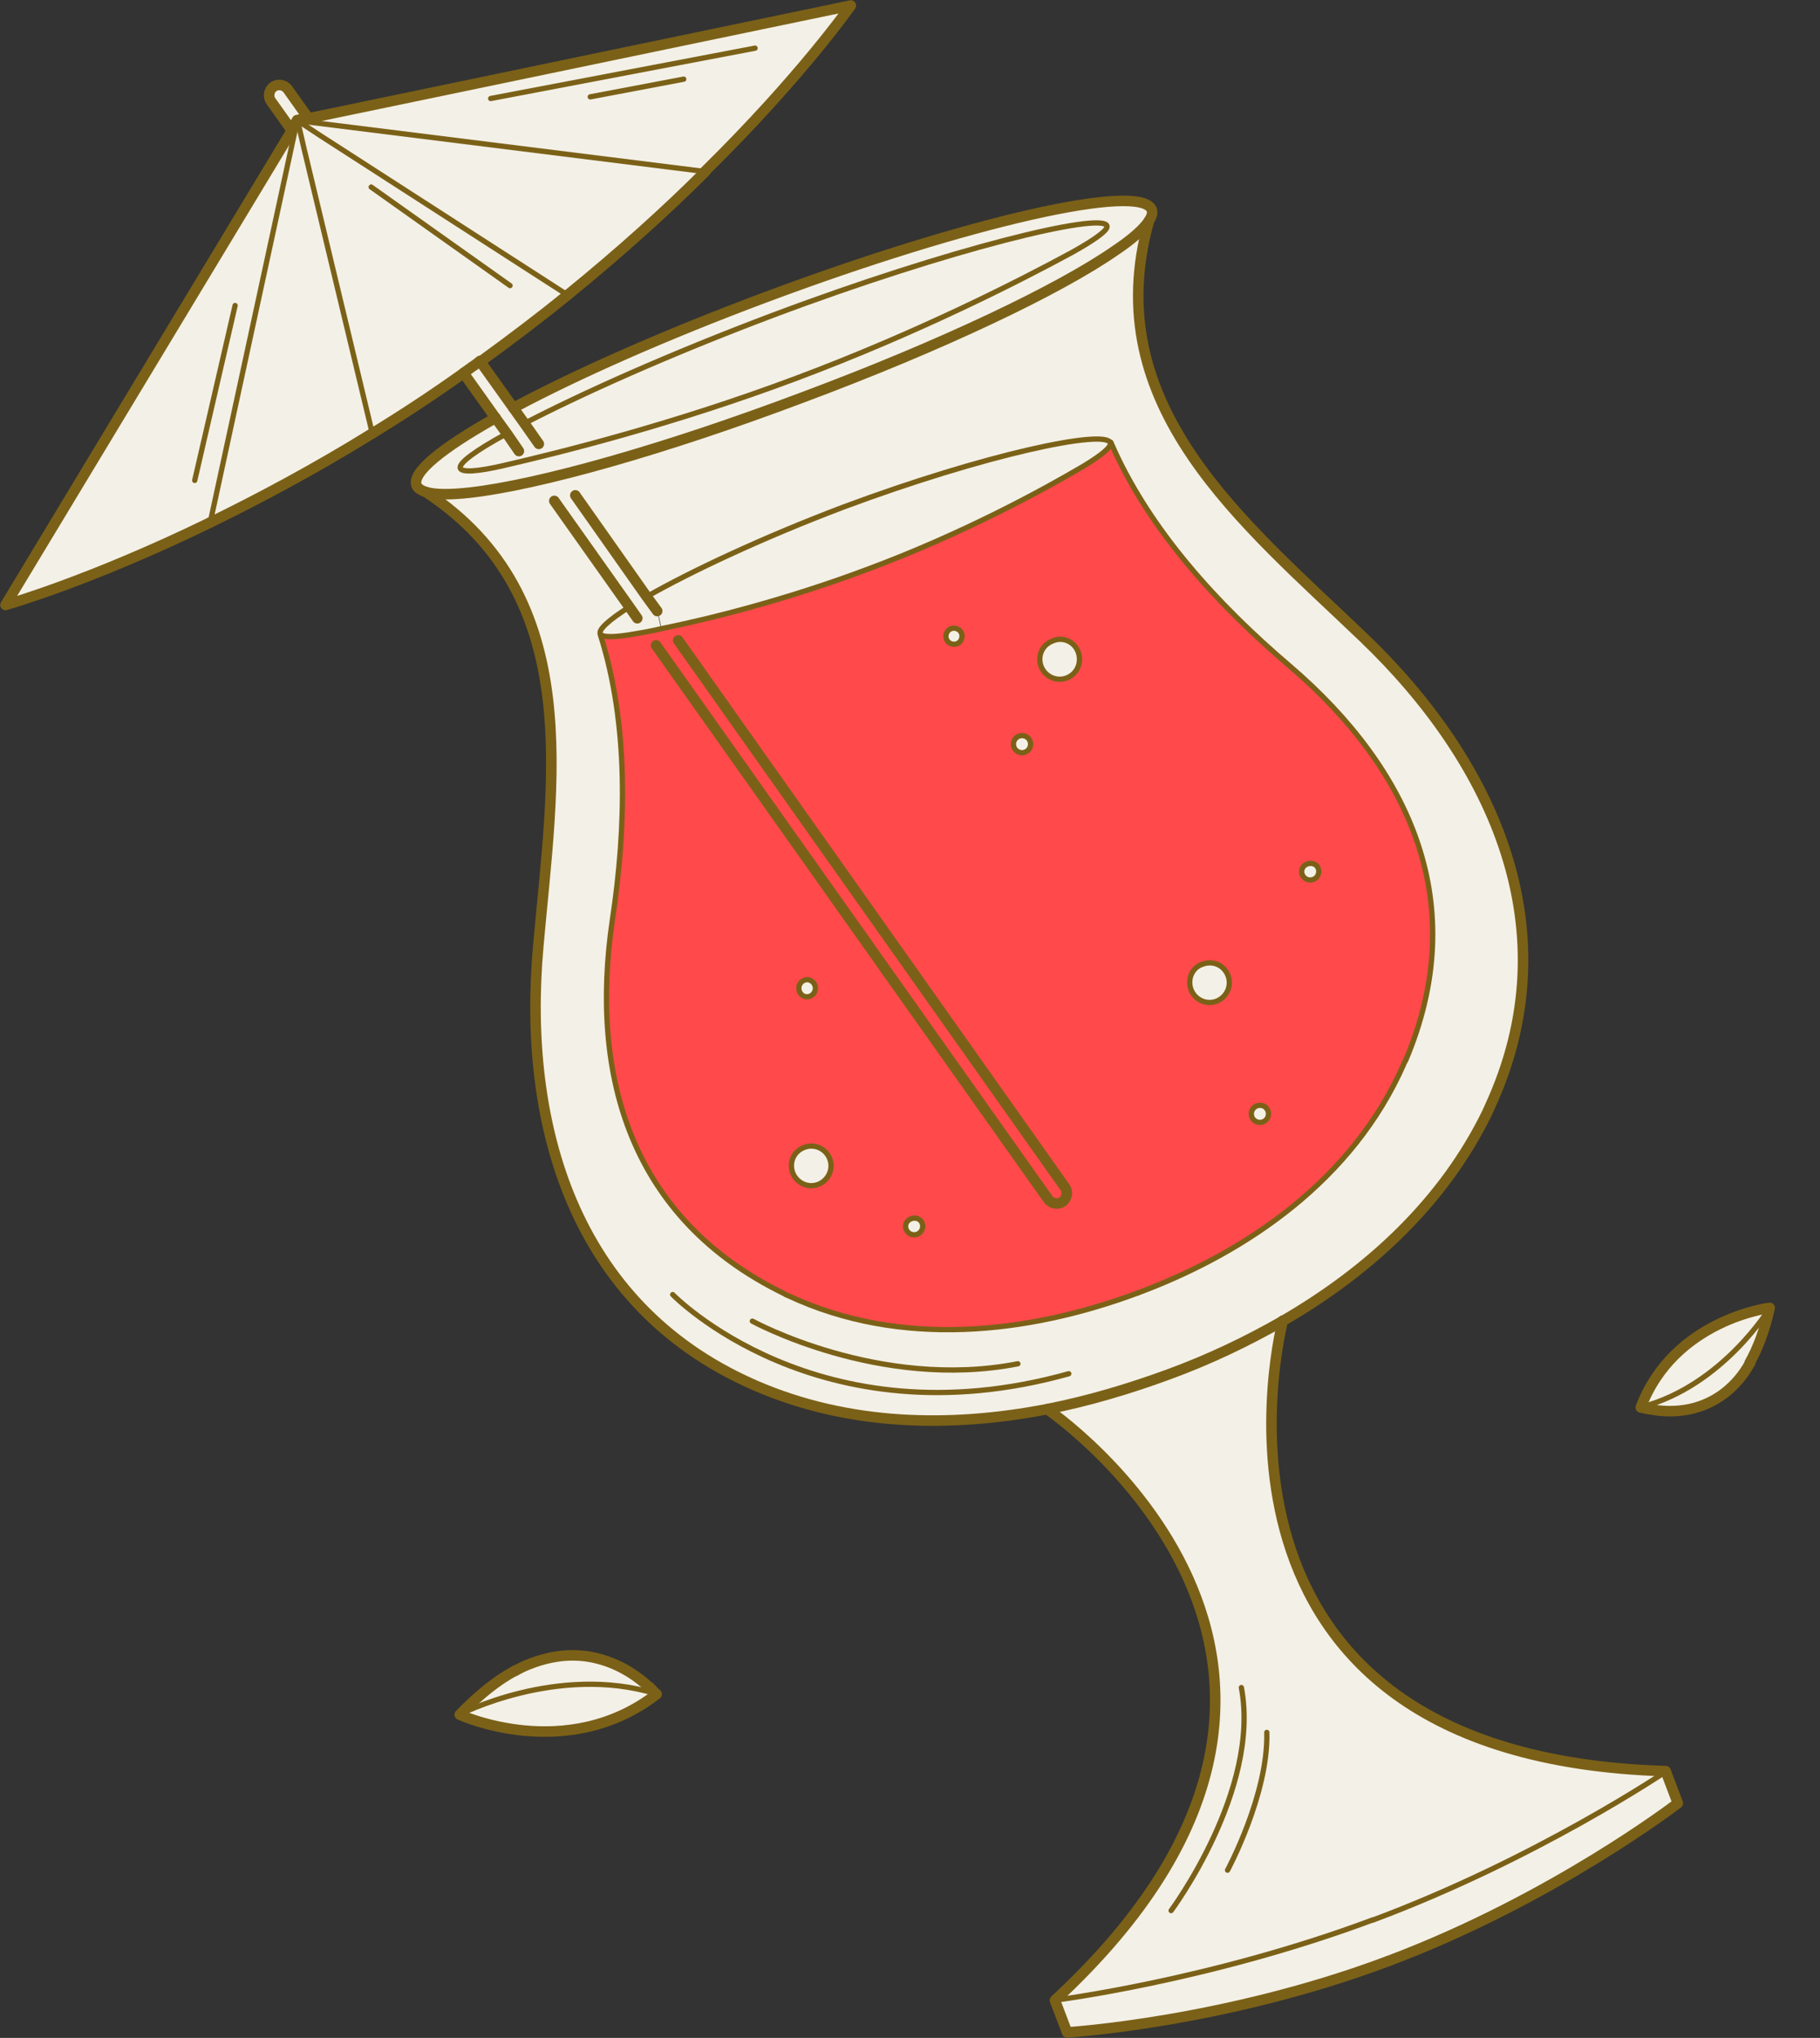 <?xml version="1.0" encoding="utf-8"?>
<!-- Generator: Adobe Illustrator 27.9.0, SVG Export Plug-In . SVG Version: 6.00 Build 0)  -->
<svg version="1.1" xmlns="http://www.w3.org/2000/svg" xmlns:xlink="http://www.w3.org/1999/xlink" x="0px" y="0px"
	 viewBox="0 0 329 368.2" style="enable-background:new 0 0 329 368.2;" xml:space="preserve">
<rect x="0" y="0" width="329" height="368.2" fill="#333333" stroke="none"/>
<style type="text/css">
	.st0{fill:#F3F0E7;}
	.st1{clip-path:url(#SVGID_00000063602886487867850440000018359929562542744226_);}
	.st2{fill:none;stroke:#7B6117;stroke-width:3.775;stroke-linecap:round;stroke-linejoin:round;stroke-miterlimit:10;}
	.st3{fill:#599942;}
	.st4{fill:#FF494B;}
	.st5{fill:none;stroke:#7B6117;stroke-width:0.952;stroke-linecap:round;stroke-linejoin:round;stroke-miterlimit:10;}
	.st6{fill:none;stroke:#7B6117;stroke-width:1.903;stroke-linecap:round;stroke-linejoin:round;stroke-miterlimit:10;}
	.st7{fill:#FF7D1D;}
	.st8{fill:#FFBF29;}
	.st9{fill:none;stroke:#7B6117;stroke-width:0.952;stroke-miterlimit:10;}
	.st10{fill:none;stroke:#7B6117;stroke-width:1.903;stroke-miterlimit:10;}
</style>
<g id="BACKGROUND">
</g>
<g id="OBJECTS">
	<g>
		<g>
			<path class="st0" d="M52.1,16.2l3.7,5.2l-2,0.4l-1,1.7l-3.7-5.2c-0.6-0.8-0.4-2,0.4-2.6C50.3,15.2,51.5,15.4,52.1,16.2z"/>
			<path class="st0" d="M116.9,107.8l1.9,2.6l0.7,3.2c-1.7,0.4-3.3,0.7-4.6,0.9c-3.8,0.7-6.1,0.7-6.4,0c5.2,16.4,4.6,35.1,2.2,51.6
				c-4.3,28.6,3.5,54.2,31,67.5c0.3,0.1,0.5,0.3,0.8,0.4c20.4,9.5,43.4,7,63.2-0.5c19.9-7.4,38.9-20.6,48-41.2
				c0.1-0.3,0.2-0.5,0.4-0.8c11.9-28.1,1-52.5-21-71.3c-12.8-10.9-25.5-24.6-32.3-40.4c-0.9-2.5-22.8,2.1-48.2,11.6
				C137.7,97.1,124.9,103.2,116.9,107.8z M246.4,115.2c23.5,22.5,37.5,53,22.8,84.8c-0.1,0.3-0.3,0.6-0.4,0.9
				c-7.9,16.3-21.4,28.7-36.9,37.7c-6.6,3.8-13.6,7.1-20.7,9.7c-7.1,2.6-14.4,4.8-22,6.3c-17.6,3.4-35.9,3-52.6-4.2
				c-0.3-0.1-0.6-0.3-0.9-0.4c-32-14.3-41.4-46.6-38.5-79C99.9,141.4,106,108,77,88.9c1.6,0.5,4.4,0.5,8,0.1
				c12.3-1.4,35-7.7,60.2-17.1c25.2-9.4,46.4-19.5,56.6-26.6c3-2.1,5-3.9,6-5.3C198.3,73.4,224.9,94.5,246.4,115.2z"/>
			<path class="st0" d="M208.2,37.9c0.2,0.6,0,1.2-0.5,2c-0.9,1.4-3,3.3-6,5.3c-10.2,7.1-31.4,17.2-56.6,26.6
				C119.9,81.3,97.3,87.6,85,89c-3.6,0.4-6.3,0.4-8-0.1c-0.9-0.3-1.5-0.7-1.7-1.2c-0.9-2.3,4.5-6.7,14.3-12.2l2,2.9
				c-5.6,3.1-8.6,5.3-8.3,6.2c0.3,0.7,3.1,0.5,7.9-0.5c10.4-2.3,30.5-7.4,52.7-15.7c22.1-8.3,40.6-17.7,50-22.8
				c4.3-2.3,6.6-4,6.3-4.8c-0.9-2.5-28.2,4.1-60.5,16.2C121,64,105,71.2,94.8,76.5l-2-2.9c11.4-6.1,27.4-13.2,45.6-20
				C175,39.9,206.3,32.8,208.2,37.9z"/>
			<path class="st4" d="M233,120.3c22,18.7,32.9,43.1,21,71.3c-0.1,0.3-0.2,0.5-0.4,0.8c-9.1,20.6-28.1,33.8-48,41.2
				c-19.9,7.4-42.9,10-63.2,0.5c-0.3-0.1-0.5-0.2-0.8-0.4c-27.5-13.4-35.2-39-31-67.5c2.5-16.6,3-35.3-2.2-51.6
				c0.3,0.7,2.6,0.7,6.4,0c1.4-0.2,2.9-0.6,4.6-0.9c8.9-1.8,22.6-5.2,37.2-10.7c17.5-6.6,31.9-14.4,39.2-18.7c3.3-2,5.1-3.4,4.8-4.2
				C207.6,95.7,220.3,109.5,233,120.3z M238.3,156.9c-0.3-0.8-1.2-1.2-2-0.9s-1.2,1.2-0.9,1.9c0.3,0.8,1.2,1.2,2,0.9
				C238.2,158.5,238.6,157.7,238.3,156.9z M222,176.3c-0.7-1.9-2.8-2.8-4.7-2.1c-1.9,0.7-2.8,2.8-2.1,4.6c0.7,1.9,2.8,2.8,4.6,2.1
				C221.8,180.2,222.7,178.1,222,176.3z M229.2,200.7c-0.3-0.8-1.2-1.2-2-0.9c-0.8,0.3-1.2,1.2-0.9,2c0.3,0.8,1.2,1.2,2,0.9
				C229.1,202.3,229.5,201.5,229.2,200.7z M194.9,117.8c-0.7-1.9-2.8-2.8-4.6-2.1c-1.9,0.7-2.8,2.8-2.1,4.6c0.7,1.9,2.8,2.8,4.6,2.1
				C194.7,121.7,195.6,119.7,194.9,117.8z M186.2,133.9c-0.3-0.8-1.2-1.2-2-0.9c-0.8,0.3-1.2,1.2-0.9,2c0.3,0.8,1.2,1.2,2,0.9
				C186.1,135.6,186.5,134.7,186.2,133.9z M173.6,115.7c0.4-0.7,0.2-1.5-0.5-2c-0.7-0.4-1.5-0.2-1.9,0.4c-0.4,0.7-0.2,1.5,0.5,2
				C172.3,116.5,173.2,116.3,173.6,115.7z M166.7,221c-0.3-0.8-1.2-1.2-2-0.9s-1.2,1.2-0.9,1.9c0.3,0.8,1.2,1.2,2,0.9
				C166.5,222.6,167,221.8,166.7,221z M147.3,178c-0.3-0.8-1.2-1.2-2-0.9c-0.8,0.3-1.2,1.2-0.9,2c0.3,0.8,1.2,1.2,1.9,0.9
				C147.2,179.6,147.6,178.8,147.3,178z M150,209.4c-0.7-1.9-2.8-2.8-4.7-2.1c-1.9,0.7-2.8,2.8-2.1,4.6c0.7,1.9,2.8,2.8,4.6,2.1
				C149.7,213.3,150.7,211.3,150,209.4z"/>
			<path class="st0" d="M94.8,76.5C105,71.2,121,64,139.6,57c32.2-12.1,59.6-18.7,60.5-16.2c0.3,0.7-2,2.4-6.3,4.8
				c-9.4,5.1-27.8,14.5-50,22.8c-22.2,8.3-42.3,13.3-52.7,15.7c-4.7,1.1-7.6,1.3-7.9,0.5c-0.3-0.9,2.6-3.1,8.3-6.2l-2-2.9l-5.7-8
				c0.5-0.4,1-0.7,1.5-1.1c0.5-0.3,1-0.7,1.5-1.1l6,8.4L94.8,76.5z"/>
			<path class="st0" d="M301.1,320.1l2.2,5.8c0,0-22.5,17.3-52.3,28.5c-29.8,11.2-58.1,12.9-58.1,12.9l-2.2-5.8
				c0,0,28-3.5,57.5-14.5C277.6,335.9,301.1,320.1,301.1,320.1z"/>
			<path class="st0" d="M236.3,156c0.8-0.3,1.7,0.1,2,0.9c0.3,0.8-0.1,1.7-0.9,2c-0.8,0.3-1.7-0.1-2-0.9
				C235.2,157.1,235.6,156.3,236.3,156z"/>
			<path class="st0" d="M200.8,80c0.3,0.7-1.5,2.2-4.8,4.2c-7.3,4.3-21.7,12.2-39.2,18.7c-14.7,5.5-28.3,8.9-37.2,10.7l-0.7-3.2
				l-1.9-2.6c7.9-4.5,20.8-10.6,35.6-16.2C178,82.1,199.8,77.5,200.8,80z"/>
			<path class="st0" d="M301.1,320.1c0,0-23.4,15.8-52.9,26.8c-29.5,11-57.5,14.5-57.5,14.5c66-61.1-1.4-106.8-1.4-106.8
				c7.5-1.5,14.9-3.6,22-6.3c7.1-2.6,14-5.9,20.7-9.7C231.9,238.6,211.2,317.4,301.1,320.1z"/>
			<path class="st0" d="M55.7,21.4L153.8,1c0,0-8.9,12.8-26.4,30l-71.2-8.9l-2.5-0.3L55.7,21.4z"/>
			<path class="st0" d="M217.4,174.2c1.9-0.7,4,0.2,4.7,2.1c0.7,1.9-0.3,3.9-2.1,4.6c-1.9,0.7-3.9-0.3-4.6-2.1
				C214.6,177,215.5,174.9,217.4,174.2z"/>
			<path class="st0" d="M227.3,199.8c0.8-0.3,1.7,0.1,2,0.9c0.3,0.8-0.1,1.7-0.9,2c-0.8,0.3-1.7-0.1-2-0.9
				C226.1,201,226.5,200.1,227.3,199.8z"/>
			<path class="st0" d="M190.3,115.7c1.9-0.7,4,0.2,4.6,2.1c0.7,1.9-0.2,4-2.1,4.7c-1.9,0.7-3.9-0.3-4.6-2.1
				C187.5,118.5,188.4,116.4,190.3,115.7z"/>
			<path class="st0" d="M184.2,133c0.8-0.3,1.7,0.1,2,0.9c0.3,0.8-0.1,1.7-0.9,2c-0.8,0.3-1.7-0.1-2-0.9
				C183,134.2,183.4,133.3,184.2,133z"/>
			<path class="st0" d="M173.2,113.7c0.7,0.4,0.9,1.3,0.5,2c-0.4,0.7-1.3,0.9-2,0.5c-0.7-0.4-0.9-1.3-0.5-2
				C171.6,113.5,172.5,113.3,173.2,113.7z"/>
			<path class="st0" d="M56.2,22.1l71.2,8.9c-6.9,6.9-15.3,14.5-24.9,22.3L57.9,24.5l-4.2-2.7L56.2,22.1z"/>
			<path class="st0" d="M57.9,24.5l44.7,28.8c-4.9,4-10.2,8-15.7,12c-0.5,0.4-1,0.7-1.5,1.1c-0.5,0.3-1,0.7-1.5,1.1
				c-5.6,4-11.1,7.6-16.5,10.9L54.9,26.6l-1.2-4.8L57.9,24.5z"/>
			<path class="st0" d="M164.7,220.1c0.8-0.3,1.7,0.1,2,0.9c0.3,0.8-0.1,1.7-0.9,2c-0.8,0.3-1.7-0.1-2-0.9
				C163.5,221.3,163.9,220.4,164.7,220.1z"/>
			<path class="st0" d="M145.3,177.1c0.8-0.3,1.7,0.1,2,0.9c0.3,0.8-0.1,1.7-0.9,2c-0.8,0.3-1.6-0.1-1.9-0.9
				C144.2,178.2,144.6,177.4,145.3,177.1z"/>
			<path class="st0" d="M145.3,207.3c1.9-0.7,4,0.2,4.7,2.1c0.7,1.9-0.3,3.9-2.1,4.6c-1.9,0.7-3.9-0.3-4.6-2.1
				C142.5,210.1,143.4,208,145.3,207.3z"/>
			<path class="st0" d="M53.8,21.8l1.2,4.8l12.4,51.7C56.8,84.8,46.8,90.1,38,94.4l15.2-70.2L53.8,21.8z"/>
			<path class="st0" d="M53.8,21.8l-0.5,2.4L38,94.4C16,105.1,1,109.3,1,109.3l51.8-85.8L53.8,21.8z"/>
		</g>
		<g>
			<path class="st5" d="M205.7,233.6c-19.9,7.4-42.9,10-63.2,0.5c-0.3-0.1-0.5-0.2-0.8-0.4c-27.5-13.4-35.2-39-31-67.5
				c2.5-16.6,3-35.3-2.2-51.6"/>
			<path class="st6" d="M189.3,254.6c0,0,67.4,45.7,1.4,106.8l2.2,5.8c0,0,28.3-1.7,58.1-12.9"/>
			<path class="st5" d="M94.8,76.5C105,71.2,121,64,139.6,57c32.2-12.1,59.6-18.7,60.5-16.2c0.3,0.7-2,2.4-6.3,4.8
				c-9.4,5.1-27.8,14.5-50,22.8c-22.2,8.3-42.3,13.3-52.7,15.7c-4.7,1.1-7.6,1.3-7.9,0.5c-0.3-0.9,2.6-3.1,8.3-6.2"/>
			<path class="st6" d="M92.8,73.7c11.4-6.1,27.4-13.2,45.6-20c36.7-13.7,67.9-20.8,69.8-15.8c0.2,0.6,0,1.2-0.5,2
				c-0.9,1.4-3,3.3-6,5.3c-10.2,7.1-31.4,17.2-56.6,26.6C119.9,81.3,97.3,87.6,85,89c-3.6,0.4-6.3,0.4-8-0.1
				c-0.9-0.3-1.5-0.7-1.7-1.2c-0.9-2.3,4.5-6.7,14.3-12.2"/>
			<path class="st5" d="M205.7,233.6c19.9-7.4,38.9-20.6,48-41.2c0.1-0.3,0.2-0.5,0.4-0.8c11.9-28.1,1-52.5-21-71.3
				c-12.8-10.9-25.5-24.6-32.3-40.4"/>
			<path class="st6" d="M207.7,39.9c-9.4,33.5,17.2,54.6,38.8,75.3c23.5,22.5,37.5,53,22.8,84.8c-0.1,0.3-0.3,0.6-0.4,0.9
				c-7.9,16.3-21.4,28.7-36.9,37.7c-6.6,3.8-13.6,7.1-20.7,9.7c-7.1,2.6-14.4,4.8-22,6.3c-17.6,3.4-35.9,3-52.6-4.2
				c-0.3-0.1-0.6-0.3-0.9-0.4c-32-14.3-41.4-46.6-38.5-79C99.9,141.4,106,108,77,88.9"/>
			<path class="st6" d="M231.9,238.6c0,0-20.7,78.7,69.2,81.4l2.2,5.8c0,0-22.5,17.3-52.3,28.5"/>
			<path class="st5" d="M116.9,107.8c7.9-4.5,20.8-10.6,35.6-16.2c25.5-9.5,47.3-14.1,48.2-11.6c0.3,0.7-1.5,2.2-4.8,4.2
				c-7.3,4.3-21.7,12.2-39.2,18.7c-14.7,5.5-28.3,8.9-37.2,10.7c-1.7,0.4-3.3,0.7-4.6,0.9c-3.8,0.7-6.1,0.7-6.4,0
				c-0.3-0.8,1.6-2.5,5.2-4.8l0,0"/>
			<path class="st6" d="M67.3,78.3C56.8,84.8,46.8,90.1,38,94.4"/>
			<path class="st6" d="M127.5,31c-6.9,6.9-15.3,14.5-24.9,22.3"/>
			<path class="st6" d="M55.7,21.4L153.8,1c0,0-8.9,12.8-26.4,30"/>
			<path class="st6" d="M38,94.4C16,105.1,1,109.3,1,109.3l51.8-85.8"/>
			<path class="st6" d="M52.7,23.5l-3.7-5.2c-0.6-0.8-0.4-2,0.4-2.6c0.8-0.6,2-0.4,2.6,0.4l3.7,5.2l-2,0.4L52.7,23.5z"/>
			<polyline class="st6" points="115.2,111.7 113.8,109.7 100.2,90.5 			"/>
			<path class="st6" d="M122.6,115.7l69.9,98.8c0.6,0.8,0.4,2-0.4,2.6c-0.8,0.6-2,0.4-2.6-0.4l-70.9-100.1"/>
			<polyline class="st6" points="104,89.5 116.9,107.8 118.8,110.4 			"/>
			<polyline class="st6" points="86.8,65.3 92.8,73.7 94.8,76.5 97.4,80.2 			"/>
			<polyline class="st6" points="93.8,81.5 91.6,78.3 89.5,75.4 83.8,67.4 			"/>
			<polyline class="st5" points="53.8,21.8 57.9,24.5 102.6,53.3 			"/>
			<polyline class="st5" points="67.3,78.3 54.9,26.6 53.8,21.8 			"/>
			<polyline class="st5" points="127.5,31 56.2,22.1 53.8,21.8 			"/>
			<polyline class="st5" points="53.8,21.8 53.2,24.2 38,94.4 			"/>
			<path class="st5" d="M173.2,113.7c0.7,0.4,0.9,1.3,0.5,2c-0.4,0.7-1.3,0.9-2,0.5c-0.7-0.4-0.9-1.3-0.5-2
				C171.6,113.5,172.5,113.3,173.2,113.7z"/>
			<path class="st5" d="M186.2,133.9c0.3,0.8-0.1,1.7-0.9,2c-0.8,0.3-1.7-0.1-2-0.9c-0.3-0.8,0.1-1.7,0.9-2
				C185,132.7,185.9,133.1,186.2,133.9z"/>
			<path class="st5" d="M222,176.3c0.7,1.9-0.3,3.9-2.1,4.6c-1.9,0.7-3.9-0.3-4.6-2.1c-0.7-1.9,0.2-4,2.1-4.6
				C219.3,173.5,221.3,174.4,222,176.3z"/>
			<path class="st5" d="M194.9,117.8c0.7,1.9-0.2,4-2.1,4.7c-1.9,0.7-3.9-0.3-4.6-2.1c-0.7-1.9,0.2-3.9,2.1-4.6
				C192.1,115,194.2,115.9,194.9,117.8z"/>
			<path class="st5" d="M150,209.4c0.7,1.9-0.3,3.9-2.1,4.6c-1.9,0.7-3.9-0.3-4.6-2.1c-0.7-1.9,0.2-3.9,2.1-4.6
				C147.2,206.6,149.3,207.5,150,209.4z"/>
			<path class="st5" d="M166.7,221c0.3,0.8-0.1,1.7-0.9,2c-0.8,0.3-1.7-0.1-2-0.9c-0.3-0.8,0.1-1.6,0.9-1.9S166.4,220.2,166.7,221z"
				/>
			<path class="st5" d="M147.3,178c0.3,0.8-0.1,1.7-0.9,2c-0.8,0.3-1.6-0.1-1.9-0.9c-0.3-0.8,0.1-1.7,0.9-2
				C146.1,176.8,147,177.2,147.3,178z"/>
			<path class="st5" d="M238.3,156.9c0.3,0.8-0.1,1.7-0.9,2c-0.8,0.3-1.7-0.1-2-0.9c-0.3-0.8,0.1-1.6,0.9-1.9S238,156.1,238.3,156.9
				z"/>
			<path class="st5" d="M229.2,200.7c0.3,0.8-0.1,1.7-0.9,2c-0.8,0.3-1.7-0.1-2-0.9c-0.3-0.8,0.1-1.7,0.9-2
				C228.1,199.5,228.9,199.9,229.2,200.7z"/>
			<path class="st5" d="M190.6,361.4c0,0,28-3.5,57.5-14.5"/>
			<path class="st5" d="M301.1,320.1c0,0-23.4,15.8-52.9,26.8"/>
			<path class="st5" d="M211.7,345.2c0,0,16.2-21.8,12.7-40.3"/>
			<path class="st5" d="M221.9,337.9c0,0,7.4-13.7,7.1-24.9"/>
			<path class="st5" d="M121.6,233.9c0,0,26.2,27,71.6,14.3"/>
			<path class="st5" d="M136,238.7c0,0,23,12.6,48,7.7"/>
			<line class="st5" x1="35.2" y1="86.8" x2="42.5" y2="55.2"/>
			<line class="st5" x1="67.1" y1="33.8" x2="92.2" y2="51.6"/>
			<line class="st5" x1="88.7" y1="17.8" x2="136.5" y2="8.7"/>
			<line class="st5" x1="106.7" y1="17.5" x2="123.6" y2="14.3"/>
			<path class="st6" d="M83.8,67.4c-5.6,4-11.1,7.6-16.5,10.9"/>
			<path class="st6" d="M102.6,53.3c-4.9,4-10.2,8-15.7,12"/>
			<path class="st6" d="M83.8,67.4c0.5-0.4,1-0.7,1.5-1.1c0.5-0.3,1-0.7,1.5-1.1"/>
		</g>
	</g>
	<g>
		<g>
			<path class="st0" d="M83,309.8c0,0,17.8-9.2,35.5-3.8c0,0.1,0.1,0.1,0.1,0.1C101.1,318.9,83,309.8,83,309.8z"/>
			<path class="st0" d="M117.4,304.8L117.4,304.8c0.6,0.6,1.1,1.1,1.2,1.2c-17.7-5.4-35.5,3.8-35.5,3.8c3.6-3.7,6.9-6.3,10.1-8l0,0
				c0.9-0.5,1.7-0.9,2.5-1.2c2.5-1,4.9-1.5,7.1-1.6C109.9,298.8,115.1,302.6,117.4,304.8z"/>
		</g>
		<g>
			<path class="st6" d="M117.4,304.8c0.6,0.6,1,1.1,1.2,1.2c0,0.1,0.1,0.1,0.1,0.1c-16.3,12.6-35.6,3.7-35.6,3.7
				c3.6-3.7,6.9-6.3,10.1-8"/>
			<path class="st6" d="M93.1,301.9c0.9-0.5,1.7-0.9,2.5-1.2c2.5-1,4.9-1.5,7.1-1.6c7.2-0.3,12.4,3.6,14.6,5.7"/>
			<path class="st5" d="M83,309.8c0,0,17.8-9.2,35.5-3.8c0,0,0,0,0.1,0"/>
		</g>
	</g>
	<g>
		<g>
			<path class="st0" d="M320,236.2c0,0-8.5,14.1-23.2,18c-0.1,0-0.1,0-0.1,0C303.4,237.7,320,236.2,320,236.2z"/>
			<path class="st0" d="M298.1,254.6L298.1,254.6c-0.7-0.2-1.2-0.3-1.4-0.4c14.7-3.9,23.2-18,23.2-18c-0.9,4.1-2.2,7.4-3.6,9.9l0,0
				c-0.4,0.7-0.8,1.3-1.2,1.9c-1.3,1.8-2.8,3.2-4.3,4.2C305.9,255.6,300.6,255.1,298.1,254.6z"/>
		</g>
		<g>
			<path class="st6" d="M298.1,254.6c-0.7-0.1-1.2-0.3-1.4-0.3c-0.1,0-0.1,0-0.1,0c6-15.9,23.3-18,23.3-18c-0.9,4.1-2.2,7.4-3.6,9.9
				"/>
			<path class="st6" d="M316.4,246.2c-0.4,0.7-0.8,1.3-1.2,1.9c-1.3,1.8-2.8,3.2-4.3,4.2c-4.9,3.3-10.2,2.8-12.7,2.3"/>
			<path class="st5" d="M320,236.2c0,0-8.5,14.1-23.2,18c0,0,0,0-0.1,0"/>
		</g>
	</g>
</g>
<g id="TEXTS">
</g>
</svg>
